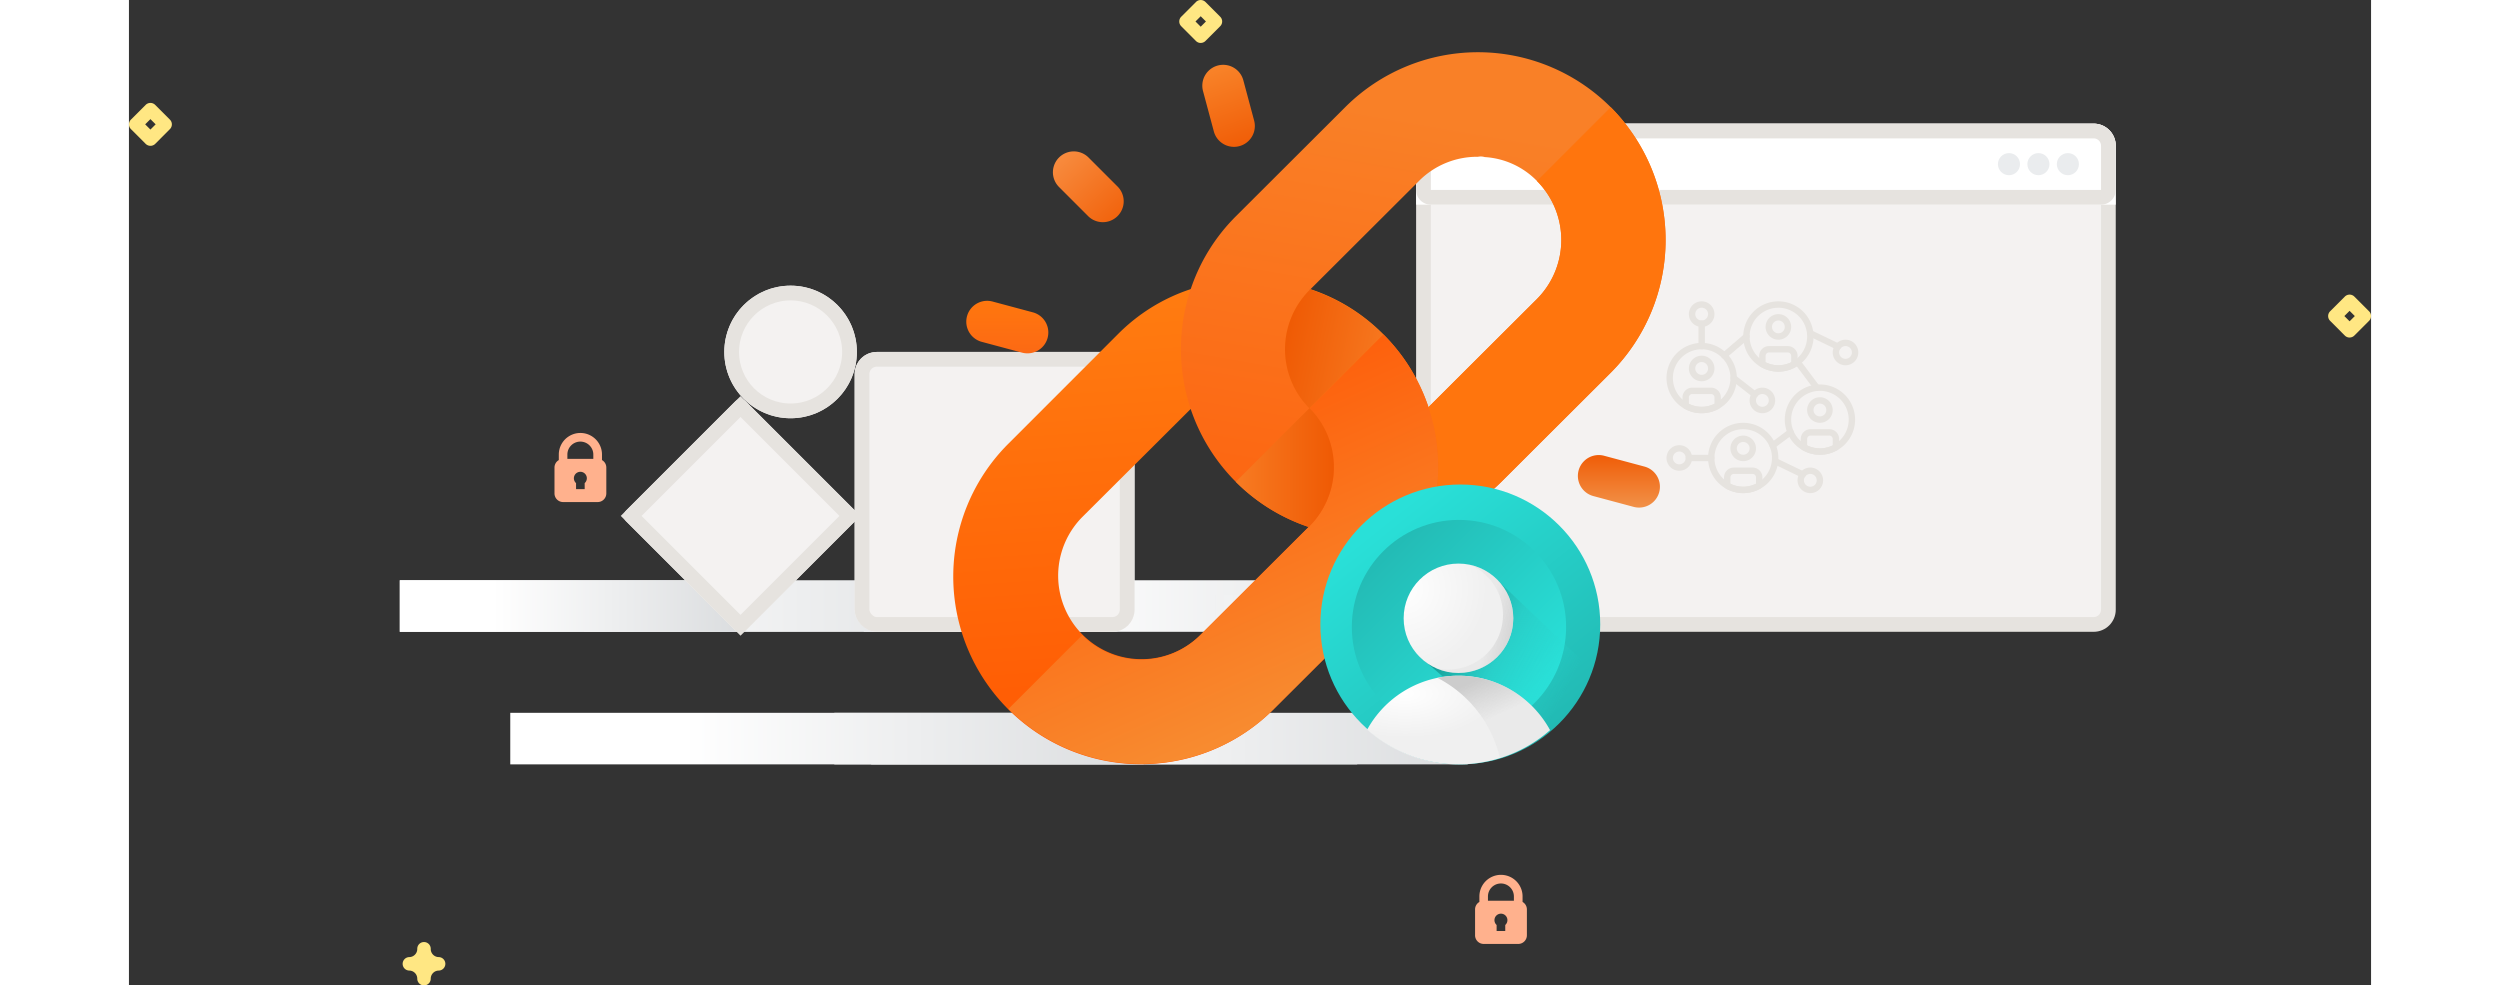 <?xml version="1.0" encoding="utf-8"?>

<!--
 * Copyright (c) 2019, WSO2 Inc. (http://www.wso2.org) All Rights Reserved.
 *
 * WSO2 Inc. licenses this file to you under the Apache License,
 * Version 2.0 (the "License"); you may not use this file except
 * in compliance with the License.
 * You may obtain a copy of the License at
 *
 *     http://www.apache.org/licenses/LICENSE-2.0
 *
 * Unless required by applicable law or agreed to in writing,
 * software distributed under the License is distributed on an
 * "AS IS" BASIS, WITHOUT WARRANTIES OR CONDITIONS OF ANY
 * KIND, either express or implied. See the License for the
 * specific language governing permissions and limitations
 * under the License.
-->

<svg id="associated-" xmlns="http://www.w3.org/2000/svg" xmlns:xlink="http://www.w3.org/1999/xlink" width="304.445"
     height="120"
     viewBox="0 0 304.445 133.802">
    <rect x="0" y="0" width="304.445" height="133.802" fill="#333333" stroke="none"/>
    <defs>
        <linearGradient id="linear-gradient" x1="0.274" y1="0.5" x2="1" y2="0.5" gradientUnits="objectBoundingBox">
            <stop offset="0" stop-color="#fff"/>
            <stop offset="1" stop-color="#dbdddf"/>
        </linearGradient>
        <linearGradient id="linear-gradient-4" x1="0.274" y1="0.5" x2="1" y2="0.5" gradientUnits="objectBoundingBox">
            <stop offset="0" stop-color="#fff" stop-opacity="0"/>
            <stop offset="1" stop-color="#dbdddf"/>
        </linearGradient>
        <linearGradient id="linear-gradient-9" x1="0.446" y1="-0.191" x2="0.55" y2="1.09"
                        gradientUnits="objectBoundingBox">
            <stop offset="0" stop-color="#ff8313"/>
            <stop offset="1" stop-color="#ff5401"/>
        </linearGradient>
        <linearGradient id="linear-gradient-10" x1="1.224" y1="0.638" x2="0.779" y2="-0.237"
                        gradientUnits="objectBoundingBox">
            <stop offset="0" stop-color="#f79034"/>
            <stop offset="1" stop-color="#ff5402"/>
        </linearGradient>
        <linearGradient id="linear-gradient-11" x1="-0.136" y1="-0.239" x2="1" y2="1" gradientUnits="objectBoundingBox">
            <stop offset="0" stop-color="#f9984e"/>
            <stop offset="1" stop-color="#f16009"/>
        </linearGradient>
        <linearGradient id="linear-gradient-12" x1="0.5" x2="0.5" y2="1" gradientUnits="objectBoundingBox">
            <stop offset="0" stop-color="#ff770e"/>
            <stop offset="1" stop-color="#fc6914"/>
        </linearGradient>
        <linearGradient id="linear-gradient-13" x1="0.5" x2="0.726" y2="1" gradientUnits="objectBoundingBox">
            <stop offset="0" stop-color="#f88228"/>
            <stop offset="1" stop-color="#f05d07"/>
        </linearGradient>
        <linearGradient id="linear-gradient-14" x1="0.621" y1="0.159" x2="0.456" y2="1.09"
                        gradientUnits="objectBoundingBox">
            <stop offset="0" stop-color="#f98027"/>
            <stop offset="1" stop-color="#fd630f"/>
        </linearGradient>
        <linearGradient id="linear-gradient-15" x1="-0.22" y1="0.5" x2="1.12" y2="0.5"
                        gradientUnits="objectBoundingBox">
            <stop offset="0" stop-color="#f98229"/>
            <stop offset="1" stop-color="#ee5600"/>
        </linearGradient>
        <linearGradient id="linear-gradient-16" x1="1.333" y1="0.693" x2="-0.13" y2="0.324"
                        xlink:href="#linear-gradient-15"/>
        <linearGradient id="linear-gradient-17" x1="3.002" y1="1.1" x2="-0.373" y2="-1.202"
                        gradientUnits="objectBoundingBox">
            <stop offset="0" stop-color="#ff740d"/>
            <stop offset="1" stop-color="#ff750d"/>
        </linearGradient>
        <linearGradient id="linear-gradient-18" x1="0.5" y1="1" x2="0" gradientUnits="objectBoundingBox">
            <stop offset="0" stop-color="#29cfc8"/>
            <stop offset="1" stop-color="#0882c2"/>
        </linearGradient>
        <linearGradient id="linear-gradient-19" x1="0.5" y1="1" x2="0.5" gradientUnits="objectBoundingBox">
            <stop offset="0" stop-color="#f19148"/>
            <stop offset="1" stop-color="#f05d07"/>
        </linearGradient>
        <linearGradient id="linear-gradient-20" x1="0.5" y1="1" x2="0.5" gradientUnits="objectBoundingBox">
            <stop offset="0" stop-color="#16a1eb"/>
            <stop offset="1" stop-color="#067dbd"/>
        </linearGradient>
        <linearGradient id="linear-gradient-21" x1="0.757" y1="0.959" x2="0.149" y2="0.196"
                        gradientUnits="objectBoundingBox">
            <stop offset="0" stop-color="#22b9b3"/>
            <stop offset="1" stop-color="#29e0d8"/>
        </linearGradient>
        <linearGradient id="linear-gradient-22" x1="0.821" y1="0.821" x2="0.126" y2="0.126"
                        gradientUnits="objectBoundingBox">
            <stop offset="0" stop-color="#29e0d8"/>
            <stop offset="1" stop-color="#23bab4"/>
        </linearGradient>
        <linearGradient id="linear-gradient-23" x1="0.084" y1="0.36" x2="0.818" y2="0.733"
                        gradientUnits="objectBoundingBox">
            <stop offset="0" stop-color="#0f8d87"/>
            <stop offset="0.472" stop-color="#2ac8c2" stop-opacity="0.49"/>
            <stop offset="1" stop-color="#29e0d8" stop-opacity="0"/>
        </linearGradient>
        <radialGradient id="radial-gradient" cx="0.208" cy="0.202" r="0.5" gradientUnits="objectBoundingBox">
            <stop offset="0" stop-color="#fff"/>
            <stop offset="1" stop-color="#f0f0f0"/>
        </radialGradient>
        <radialGradient id="radial-gradient-2" cx="0" cy="0.233" r="0.764"
                        gradientTransform="translate(0.106 0.025) rotate(27.054)" xlink:href="#radial-gradient"/>
        <linearGradient id="linear-gradient-24" x1="0.433" x2="0.678" y2="0.398" gradientUnits="objectBoundingBox">
            <stop offset="0" stop-color="#ccc"/>
            <stop offset="1" stop-color="#ccc" stop-opacity="0.169"/>
        </linearGradient>
        <linearGradient id="linear-gradient-25" x1="0.719" y1="0.4" x2="1.177" y2="0.537"
                        gradientUnits="objectBoundingBox">
            <stop offset="0" stop-color="#ccc" stop-opacity="0.188"/>
            <stop offset="1" stop-color="#ccc"/>
        </linearGradient>
    </defs>
    <g id="associated-accounts" transform="translate(-141.222 -98.21)">
        <g id="lock-idle-accounts-illustration">
            <rect id="Rectangle_500" data-name="Rectangle 500" width="86" height="7" transform="translate(241 177)"
                  fill="url(#linear-gradient)"/>
            <path id="Path_95"
                  d="M424.493,166.965a.914.914,0,0,1-.914-.914,1.1,1.1,0,0,0-1.1-1.1.915.915,0,0,1,0-1.829,1.1,1.1,0,0,0,1.1-1.1.915.915,0,1,1,1.829,0,1.1,1.1,0,0,0,1.1,1.1.915.915,0,0,1,0,1.829,1.1,1.1,0,0,0-1.1,1.1.914.914,0,0,1-.914.914Z"
                  transform="translate(-243.207 65.047)" fill="#ffe783"/>
            <path id="Path_96"
                  d="M68.794,419.851a.915.915,0,0,1-.645-.267l-2-2a.914.914,0,0,1,0-1.291l2-2a.914.914,0,0,1,1.291,0l2,2a.914.914,0,0,1,0,1.291l-2,2.008A.915.915,0,0,1,68.794,419.851Zm-.711-2.917.711.711.711-.711-.711-.708Z"
                  transform="translate(75.344 -301.841)" fill="#ffe783"/>
            <rect id="Rectangle_455" data-name="Rectangle 455" width="66" height="5" transform="translate(203 179)"
                  opacity="0.6" fill="url(#linear-gradient)"/>
            <path id="Path_98"
                  d="M141.064,46.254a.914.914,0,0,1-.645-.267l-2-2.005a.914.914,0,0,1,0-1.291l2-2a.914.914,0,0,1,1.291,0l2,2a.914.914,0,0,1,0,1.291l-2,2a.909.909,0,0,1-.645.267Zm-.711-2.917.711.711.711-.711-.711-.711Z"
                  transform="translate(301.688 97.79)" fill="#ffe783"/>
            <path id="Path_98-2" data-name="Path_98"
                  d="M141.064,46.254a.914.914,0,0,1-.645-.267l-2-2.005a.914.914,0,0,1,0-1.291l2-2a.914.914,0,0,1,1.291,0l2,2a.914.914,0,0,1,0,1.291l-2,2a.909.909,0,0,1-.645.267Zm-.711-2.917.711.711.711-.711-.711-.711Z"
                  transform="translate(145.688 57.79)" fill="#ffe783"/>
            <path id="padlock"
                  d="M70.9,3.681V2.932a2.932,2.932,0,1,0-5.864,0v.749a1.169,1.169,0,0,0-.586,1.01V8.209a1.174,1.174,0,0,0,1.173,1.173h4.691a1.174,1.174,0,0,0,1.173-1.173V4.691a1.169,1.169,0,0,0-.586-1.01ZM67.963,1.173a1.761,1.761,0,0,1,1.759,1.759v.586H66.2V2.932a1.761,1.761,0,0,1,1.759-1.759Zm.586,5.635v.815H67.377V6.808a.88.88,0,1,1,1.173,0Z"
                  transform="translate(259.555 217)" fill="#ffb18d"/>
            <path id="padlock-2" data-name="padlock"
                  d="M70.9,3.681V2.932a2.932,2.932,0,1,0-5.864,0v.749a1.169,1.169,0,0,0-.586,1.01V8.209a1.174,1.174,0,0,0,1.173,1.173h4.691a1.174,1.174,0,0,0,1.173-1.173V4.691a1.169,1.169,0,0,0-.586-1.01ZM67.963,1.173a1.761,1.761,0,0,1,1.759,1.759v.586H66.2V2.932a1.761,1.761,0,0,1,1.759-1.759Zm.586,5.635v.815H67.377V6.808a.88.88,0,1,1,1.173,0Z"
                  transform="translate(134.555 157)" fill="#ffb18d"/>
            <rect id="Rectangle_446" data-name="Rectangle 446" width="66" height="5" transform="translate(242 197)"
                  fill="url(#linear-gradient)"/>
            <g id="Group_1135" data-name="Group 1135" transform="translate(36 -7)">
                <rect id="Rectangle_448" data-name="Rectangle 448" width="66" height="5" transform="translate(234 186)"
                      fill="url(#linear-gradient-4)"/>
                <g id="Path_2110" data-name="Path 2110" transform="translate(280 122)" fill="#f4f2f1">
                    <path d="M 92 68 L 3 68 C 1.897 68 1 67.103 1 66 L 1 3 C 1 1.897 1.897 1 3 1 L 92 1 C 93.103 1 94 1.897 94 3 L 94 66 C 94 67.103 93.103 68 92 68 Z"
                          stroke="none"/>
                    <path d="M 3 2 C 2.449 2 2 2.449 2 3 L 2 66 C 2 66.551 2.449 67 3 67 L 92 67 C 92.551 67 93 66.551 93 66 L 93 3 C 93 2.449 92.551 2 92 2 L 3 2 M 3 0 L 92 0 C 93.657 0 95 1.343 95 3 L 95 66 C 95 67.657 93.657 69 92 69 L 3 69 C 1.343 69 0 67.657 0 66 L 0 3 C 0 1.343 1.343 0 3 0 Z"
                          stroke="none" fill="#e6e3df"/>
                </g>
                <g id="Rectangle_376" data-name="Rectangle 376" transform="translate(280 122)" fill="#fff"
                   stroke="#e6e3df" stroke-width="2">
                    <path d="M3,0H92a3,3,0,0,1,3,3v8a0,0,0,0,1,0,0H0a0,0,0,0,1,0,0V3A3,3,0,0,1,3,0Z" stroke="none"/>
                    <path d="M3,1H92a2,2,0,0,1,2,2V9a1,1,0,0,1-1,1H2A1,1,0,0,1,1,9V3A2,2,0,0,1,3,1Z" fill="none"/>
                </g>
                <circle id="Ellipse_110" data-name="Ellipse 110" cx="1.5" cy="1.5" r="1.5"
                        transform="translate(367 126)" fill="#eaecee"/>
                <circle id="Ellipse_111" data-name="Ellipse 111" cx="1.5" cy="1.5" r="1.5"
                        transform="translate(363 126)" fill="#eaecee"/>
                <circle id="Ellipse_112" data-name="Ellipse 112" cx="1.5" cy="1.5" r="1.5"
                        transform="translate(359 126)" fill="#eaecee"/>
                <g id="network_1_" data-name="network (1)" transform="translate(314 146.128)">
                    <g id="Group_1193" data-name="Group 1193" transform="translate(22.57 5.208)">
                        <g id="Group_1192" data-name="Group 1192">
                            <path id="Path_2208" data-name="Path 2208"
                                  d="M445.47,102.4a1.736,1.736,0,1,0,1.736,1.736A1.738,1.738,0,0,0,445.47,102.4Zm0,2.6a.868.868,0,1,1,.868-.868A.869.869,0,0,1,445.47,105Z"
                                  transform="translate(-443.734 -102.4)" fill="#e6e3df"/>
                        </g>
                    </g>
                    <g id="Group_1195" data-name="Group 1195" transform="translate(0 19.531)">
                        <g id="Group_1194" data-name="Group 1194">
                            <path id="Path_2209" data-name="Path 2209"
                                  d="M1.736,384a1.736,1.736,0,1,0,1.736,1.736A1.738,1.738,0,0,0,1.736,384Zm0,2.6a.868.868,0,1,1,.868-.868A.869.869,0,0,1,1.736,386.6Z"
                                  transform="translate(0 -384)" fill="#e6e3df"/>
                        </g>
                    </g>
                    <g id="Group_1197" data-name="Group 1197" transform="translate(19.097 3.906)">
                        <g id="Group_1196" data-name="Group 1196">
                            <path id="Path_2210" data-name="Path 2210"
                                  d="M379.83,78.643l-3.744-1.808a.434.434,0,0,0-.377.782l3.744,1.808a.434.434,0,0,0,.377-.782Z"
                                  transform="translate(-375.463 -76.792)" fill="#e6e3df"/>
                        </g>
                    </g>
                    <g id="Group_1199" data-name="Group 1199" transform="translate(17.795 22.57)">
                        <g id="Group_1198" data-name="Group 1198">
                            <path id="Path_2211" data-name="Path 2211"
                                  d="M351.6,443.733a1.736,1.736,0,1,0,1.736,1.736A1.738,1.738,0,0,0,351.6,443.733Zm0,2.6a.868.868,0,1,1,.868-.868A.869.869,0,0,1,351.6,446.337Z"
                                  transform="translate(-349.867 -443.733)" fill="#e6e3df"/>
                        </g>
                    </g>
                    <g id="Group_1201" data-name="Group 1201" transform="translate(14.323 21.267)">
                        <g id="Group_1200" data-name="Group 1200">
                            <path id="Path_2212" data-name="Path 2212"
                                  d="M285.963,419.976l-3.744-1.808a.434.434,0,1,0-.377.782l3.744,1.808a.434.434,0,0,0,.377-.782Z"
                                  transform="translate(-281.596 -418.124)" fill="#e6e3df"/>
                        </g>
                    </g>
                    <g id="Group_1203" data-name="Group 1203" transform="translate(11.285 11.719)">
                        <g id="Group_1202" data-name="Group 1202">
                            <path id="Path_2213" data-name="Path 2213"
                                  d="M223.6,230.4a1.736,1.736,0,1,0,1.736,1.736A1.738,1.738,0,0,0,223.6,230.4Zm0,2.6a.868.868,0,1,1,.868-.868A.869.869,0,0,1,223.6,233Z"
                                  transform="translate(-221.867 -230.4)" fill="#e6e3df"/>
                        </g>
                    </g>
                    <g id="Group_1205" data-name="Group 1205" transform="translate(8.681 9.983)">
                        <g id="Group_1204" data-name="Group 1204">
                            <path id="Path_2214" data-name="Path 2214"
                                  d="M174.242,198.6l-2.876-2.242a.434.434,0,0,0-.534.685l2.876,2.242a.434.434,0,1,0,.534-.685Z"
                                  transform="translate(-170.664 -196.272)" fill="#e6e3df"/>
                        </g>
                    </g>
                    <g id="Group_1207" data-name="Group 1207" transform="translate(16.059 11.285)">
                        <g id="Group_1206" data-name="Group 1206">
                            <path id="Path_2215" data-name="Path 2215"
                                  d="M320.507,221.867a4.774,4.774,0,1,0,4.774,4.774A4.78,4.78,0,0,0,320.507,221.867Zm0,8.681a3.906,3.906,0,1,1,3.906-3.906A3.91,3.91,0,0,1,320.507,230.548Z"
                                  transform="translate(-315.733 -221.867)" fill="#e6e3df"/>
                        </g>
                    </g>
                    <g id="Group_1209" data-name="Group 1209" transform="translate(19.097 13.021)">
                        <g id="Group_1208" data-name="Group 1208">
                            <path id="Path_2216" data-name="Path 2216"
                                  d="M377.2,256a1.736,1.736,0,1,0,1.736,1.736A1.738,1.738,0,0,0,377.2,256Zm0,2.6a.868.868,0,1,1,.868-.868A.869.869,0,0,1,377.2,258.6Z"
                                  transform="translate(-375.467 -256)" fill="#e6e3df"/>
                        </g>
                    </g>
                    <g id="Group_1211" data-name="Group 1211" transform="translate(18.229 17.361)">
                        <g id="Group_1210" data-name="Group 1210">
                            <path id="Path_2217" data-name="Path 2217"
                                  d="M362.263,341.333h-2.518a1.329,1.329,0,0,0-1.345,1.309v1.144a.434.434,0,0,0,.217.376,4.75,4.75,0,0,0,4.775,0,.434.434,0,0,0,.217-.375v-1.144A1.329,1.329,0,0,0,362.263,341.333Zm.477,2.194a3.935,3.935,0,0,1-3.472,0v-.885a.461.461,0,0,1,.477-.441h2.518a.461.461,0,0,1,.477.441v.885Z"
                                  transform="translate(-358.4 -341.333)" fill="#e6e3df"/>
                        </g>
                    </g>
                    <g id="Group_1213" data-name="Group 1213" transform="translate(5.642 16.493)">
                        <g id="Group_1212" data-name="Group 1212">
                            <path id="Path_2218" data-name="Path 2218"
                                  d="M115.707,324.267a4.774,4.774,0,1,0,4.774,4.774A4.78,4.78,0,0,0,115.707,324.267Zm0,8.681a3.906,3.906,0,1,1,3.906-3.906A3.911,3.911,0,0,1,115.707,332.948Z"
                                  transform="translate(-110.933 -324.267)" fill="#e6e3df"/>
                        </g>
                    </g>
                    <g id="Group_1215" data-name="Group 1215" transform="translate(8.681 18.229)">
                        <g id="Group_1214" data-name="Group 1214">
                            <path id="Path_2219" data-name="Path 2219"
                                  d="M172.4,358.4a1.736,1.736,0,1,0,1.736,1.736A1.738,1.738,0,0,0,172.4,358.4Zm0,2.6a.868.868,0,1,1,.868-.868A.869.869,0,0,1,172.4,361Z"
                                  transform="translate(-170.667 -358.4)" fill="#e6e3df"/>
                        </g>
                    </g>
                    <g id="Group_1217" data-name="Group 1217" transform="translate(7.813 22.57)">
                        <g id="Group_1216" data-name="Group 1216">
                            <path id="Path_2220" data-name="Path 2220"
                                  d="M157.463,443.733h-2.518a1.329,1.329,0,0,0-1.345,1.309v1.144a.434.434,0,0,0,.217.376,4.75,4.75,0,0,0,4.775,0,.434.434,0,0,0,.217-.375v-1.144A1.329,1.329,0,0,0,157.463,443.733Zm.477,2.194a3.936,3.936,0,0,1-3.472,0v-.885a.461.461,0,0,1,.477-.441h2.518a.461.461,0,0,1,.477.441v.885Z"
                                  transform="translate(-153.6 -443.733)" fill="#e6e3df"/>
                        </g>
                    </g>
                    <g id="Group_1219" data-name="Group 1219" transform="translate(0 5.642)">
                        <g id="Group_1218" data-name="Group 1218">
                            <path id="Path_2221" data-name="Path 2221"
                                  d="M4.774,110.933a4.774,4.774,0,1,0,4.774,4.774A4.78,4.78,0,0,0,4.774,110.933Zm0,8.681a3.906,3.906,0,1,1,3.906-3.906A3.911,3.911,0,0,1,4.774,119.614Z"
                                  transform="translate(0 -110.933)" fill="#e6e3df"/>
                        </g>
                    </g>
                    <g id="Group_1221" data-name="Group 1221" transform="translate(3.038 7.379)">
                        <g id="Group_1220" data-name="Group 1220">
                            <path id="Path_2222" data-name="Path 2222"
                                  d="M61.47,145.067a1.736,1.736,0,1,0,1.736,1.736A1.738,1.738,0,0,0,61.47,145.067Zm0,2.6a.868.868,0,1,1,.868-.868A.869.869,0,0,1,61.47,147.671Z"
                                  transform="translate(-59.734 -145.067)" fill="#e6e3df"/>
                        </g>
                    </g>
                    <g id="Group_1223" data-name="Group 1223" transform="translate(2.17 11.719)">
                        <g id="Group_1222" data-name="Group 1222">
                            <path id="Path_2223" data-name="Path 2223"
                                  d="M46.53,230.4H44.012a1.329,1.329,0,0,0-1.345,1.309v1.144a.434.434,0,0,0,.217.376,4.75,4.75,0,0,0,4.775,0,.434.434,0,0,0,.217-.375v-1.144A1.329,1.329,0,0,0,46.53,230.4Zm.477,2.194a3.936,3.936,0,0,1-3.472,0v-.885a.461.461,0,0,1,.477-.441H46.53a.461.461,0,0,1,.477.441v.885Z"
                                  transform="translate(-42.667 -230.4)" fill="#e6e3df"/>
                        </g>
                    </g>
                    <g id="Group_1225" data-name="Group 1225" transform="translate(10.417)">
                        <g id="Group_1224" data-name="Group 1224">
                            <path id="Path_2224" data-name="Path 2224"
                                  d="M209.574,0a4.774,4.774,0,1,0,4.774,4.774A4.78,4.78,0,0,0,209.574,0Zm0,8.681a3.906,3.906,0,1,1,3.906-3.906A3.91,3.91,0,0,1,209.574,8.681Z"
                                  transform="translate(-204.8)" fill="#e6e3df"/>
                        </g>
                    </g>
                    <g id="Group_1227" data-name="Group 1227" transform="translate(13.455 1.736)">
                        <g id="Group_1226" data-name="Group 1226">
                            <path id="Path_2225" data-name="Path 2225"
                                  d="M266.27,34.133a1.736,1.736,0,1,0,1.736,1.736A1.738,1.738,0,0,0,266.27,34.133Zm0,2.6a.868.868,0,1,1,.868-.868A.869.869,0,0,1,266.27,36.737Z"
                                  transform="translate(-264.534 -34.133)" fill="#e6e3df"/>
                        </g>
                    </g>
                    <g id="Group_1229" data-name="Group 1229" transform="translate(12.587 6.076)">
                        <g id="Group_1228" data-name="Group 1228">
                            <path id="Path_2226" data-name="Path 2226"
                                  d="M251.33,119.467h-2.518a1.329,1.329,0,0,0-1.345,1.309v1.144a.434.434,0,0,0,.217.376,4.75,4.75,0,0,0,4.775,0,.434.434,0,0,0,.217-.375v-1.144A1.329,1.329,0,0,0,251.33,119.467Zm.477,2.194a3.936,3.936,0,0,1-3.472,0v-.885a.461.461,0,0,1,.477-.441h2.518a.461.461,0,0,1,.477.441v.885Z"
                                  transform="translate(-247.467 -119.467)" fill="#e6e3df"/>
                        </g>
                    </g>
                    <g id="Group_1231" data-name="Group 1231" transform="translate(7.409 4.34)">
                        <g id="Group_1230" data-name="Group 1230">
                            <path id="Path_2227" data-name="Path 2227"
                                  d="M149.443,85.485a.435.435,0,0,0-.612-.047l-3.008,2.574a.434.434,0,1,0,.564.659L149.4,86.1A.434.434,0,0,0,149.443,85.485Z"
                                  transform="translate(-145.671 -85.333)" fill="#e6e3df"/>
                        </g>
                    </g>
                    <g id="Group_1233" data-name="Group 1233" transform="translate(17.361 7.813)">
                        <g id="Group_1232" data-name="Group 1232">
                            <path id="Path_2228" data-name="Path 2228"
                                  d="M344.719,157.256l-2.6-3.472a.434.434,0,0,0-.694.52l2.6,3.472a.434.434,0,0,0,.694-.52Z"
                                  transform="translate(-341.333 -153.61)" fill="#e6e3df"/>
                        </g>
                    </g>
                    <g id="Group_1235" data-name="Group 1235" transform="translate(13.979 17.321)">
                        <g id="Group_1234" data-name="Group 1234">
                            <path id="Path_2229" data-name="Path 2229"
                                  d="M278.039,340.714a.434.434,0,0,0-.608-.087l-2.425,1.818a.434.434,0,0,0,.521.694l2.424-1.818A.433.433,0,0,0,278.039,340.714Z"
                                  transform="translate(-274.833 -340.54)" fill="#e6e3df"/>
                        </g>
                    </g>
                    <g id="Group_1237" data-name="Group 1237" transform="translate(2.604 20.834)">
                        <g id="Group_1236" data-name="Group 1236">
                            <path id="Path_2230" data-name="Path 2230"
                                  d="M54.672,409.6H51.634a.434.434,0,0,0,0,.868h3.038a.434.434,0,0,0,0-.868Z"
                                  transform="translate(-51.2 -409.6)" fill="#e6e3df"/>
                        </g>
                    </g>
                    <g id="Group_1239" data-name="Group 1239" transform="translate(3.038)">
                        <g id="Group_1238" data-name="Group 1238">
                            <path id="Path_2231" data-name="Path 2231"
                                  d="M61.469,0a1.736,1.736,0,1,0,1.736,1.736A1.738,1.738,0,0,0,61.469,0Zm0,2.6a.868.868,0,1,1,.868-.868A.869.869,0,0,1,61.469,2.6Z"
                                  transform="translate(-59.733)" fill="#e6e3df"/>
                        </g>
                    </g>
                    <g id="Group_1241" data-name="Group 1241" transform="translate(4.34 2.604)">
                        <g id="Group_1240" data-name="Group 1240">
                            <path id="Path_2232" data-name="Path 2232"
                                  d="M85.768,51.2a.434.434,0,0,0-.434.434v3.038a.434.434,0,0,0,.868,0V51.634A.434.434,0,0,0,85.768,51.2Z"
                                  transform="translate(-85.334 -51.2)" fill="#e6e3df"/>
                        </g>
                    </g>
                </g>
            </g>
            <rect id="Rectangle_450" data-name="Rectangle 450" width="86" height="7" transform="translate(237 195)"
                  fill="url(#linear-gradient)"/>
            <rect id="Rectangle_484" data-name="Rectangle 484" width="86" height="7" transform="translate(193 195)"
                  fill="url(#linear-gradient)"/>
            <rect id="Rectangle_498" data-name="Rectangle 498" width="86" height="7" transform="translate(178 177)"
                  fill="url(#linear-gradient)"/>
            <rect id="Rectangle_499" data-name="Rectangle 499" width="46" height="7" transform="translate(178 177)"
                  fill="url(#linear-gradient)"/>
            <g id="Group_1275" data-name="Group 1275" transform="translate(208 137)">
                <g id="Rectangle_496" data-name="Rectangle 496" transform="translate(31.763 9)" fill="#f4f2f1"
                   stroke="#e6e3df" stroke-width="2">
                    <rect width="38" height="38" rx="3" stroke="none"/>
                    <rect x="1" y="1" width="36" height="36" rx="2" fill="none"/>
                </g>
                <g id="Rectangle_497" data-name="Rectangle 497" transform="translate(16.264 47.527) rotate(-135)"
                   fill="#f4f2f1" stroke="#e6e3df" stroke-width="2">
                    <rect width="23" height="23" rx="1" stroke="none"/>
                    <rect x="1" y="1" width="21" height="21" fill="none"/>
                </g>
                <g id="Ellipse_222" data-name="Ellipse 222" transform="translate(14.063 0)" fill="#f4f2f1"
                   stroke="#e6e3df" stroke-width="2">
                    <ellipse cx="9" cy="9" rx="9" ry="9" stroke="none"/>
                    <ellipse cx="9" cy="9" rx="8" ry="8" fill="none"/>
                </g>
            </g>
        </g>
        <g id="link" transform="translate(253.194 105.184)">
            <path id="Path_2189" data-name="Path 2189"
                  d="M64.485,201.413l9.174-13.9-9.174-2.364a25.282,25.282,0,0,0-6.129-9.895,24.893,24.893,0,0,0-9.895-6.129l-.12.12L37.164,168.8l-4.968.32a24.894,24.894,0,0,0-9.895,6.129L7.45,190.1A25.481,25.481,0,1,0,43.5,226.121l14.851-14.813A25.277,25.277,0,0,0,64.485,201.413Zm-31,14.693a11.331,11.331,0,0,1-16.024-16.024L32.2,185.389l8.052,7.972,8.092,7.932Z"
                  transform="translate(0 -136.834)" fill="url(#linear-gradient-9)"/>
            <path id="Path_2190" data-name="Path 2190"
                  d="M90.364,239.013,75.513,253.826a25.494,25.494,0,0,1-36.054,0l10.015-10.015a11.327,11.327,0,0,0,16.024,0L80.349,229l-8.092-7.932,18.107-18.107a25.281,25.281,0,0,1,6.129,9.895l9.174,2.364-9.174,13.9A25.278,25.278,0,0,1,90.364,239.013Z"
                  transform="translate(-32.009 -164.539)" fill="url(#linear-gradient-10)"/>
            <g id="Group_1253" data-name="Group 1253">
                <path id="Path_2192" data-name="Path 2192"
                      d="M76.113,80.117l-4.006-4.006a2.833,2.833,0,0,1,4.006-4.006l4.006,4.006a2.833,2.833,0,0,1-4.006,4.006Z"
                      transform="translate(-57.818 -57.722)" fill="url(#linear-gradient-11)"/>
                <path id="Path_2194" data-name="Path 2194"
                      d="M9.253,180.967a2.832,2.832,0,0,1,3.47-2l5.473,1.467a2.833,2.833,0,0,1-1.467,5.473l-5.473-1.467A2.834,2.834,0,0,1,9.253,180.967Z"
                      transform="translate(-7.429 -144.997)" fill="url(#linear-gradient-12)"/>
                <path id="Path_2196" data-name="Path 2196"
                      d="M180.434,18.2l-1.467-5.473a2.833,2.833,0,1,1,5.473-1.467l1.467,5.473a2.833,2.833,0,1,1-5.473,1.467Z"
                      transform="translate(-145.095 -7.333)" fill="url(#linear-gradient-13)"/>
            </g>
            <path id="Path_2197" data-name="Path 2197"
                  d="M221.859,7.582a25.5,25.5,0,0,0-36.054,0L170.954,22.4a25.281,25.281,0,0,0-6.129,9.895,25.673,25.673,0,0,0,0,16.265,25.438,25.438,0,0,0,16.024,16.024l.12-.12a11.364,11.364,0,0,0,0-16.024,11.364,11.364,0,0,1,0-16.024L195.82,17.6a11.138,11.138,0,0,1,8.012-3.285,1.834,1.834,0,0,1,.921.04,10.817,10.817,0,0,1,7.09,3.245,11.364,11.364,0,0,1,0,16.024l-14.73,14.693a25.673,25.673,0,0,1,0,16.265,25.826,25.826,0,0,0,9.895-6.129l14.851-14.813A25.533,25.533,0,0,0,221.859,7.582Z"
                  transform="translate(-132.628 0)" fill="url(#linear-gradient-14)"/>
            <g id="Group_1183" data-name="Group 1183" transform="translate(38.325 7.583)">
                <path id="Path_2198" data-name="Path 2198"
                      d="M212.978,272.019l-.12.12a25.242,25.242,0,0,1-9.9-6.129l10.015-10.015A11.364,11.364,0,0,1,212.978,272.019Z"
                      transform="translate(-202.963 -215.143)" fill="url(#linear-gradient-15)"/>
                <path id="Path_2241" data-name="Path 2241"
                      d="M206.268,256.115l.12-.12a25.242,25.242,0,0,1,9.9,6.129L206.268,272.14A11.364,11.364,0,0,1,206.268,256.115Z"
                      transform="translate(-196.283 -231.261)" fill="url(#linear-gradient-16)"/>
                <path id="Path_2199" data-name="Path 2199"
                      d="M366.24,75.71,351.389,90.524a25.825,25.825,0,0,1-9.895,6.129,25.674,25.674,0,0,0,0-16.265L356.224,65.7a11.364,11.364,0,0,0,0-16.024L366.24,39.656A25.532,25.532,0,0,1,366.24,75.71Z"
                      transform="translate(-315.335 -39.656)" fill="url(#linear-gradient-17)"/>
            </g>
            <g id="Group_1254" data-name="Group 1254" transform="translate(56.727 54.822)">
                <path id="Path_2192-2" data-name="Path 2192"
                      d="M76.113,72.105l4.006,4.006a2.833,2.833,0,0,1-4.006,4.006l-4.006-4.006a2.833,2.833,0,0,1,4.006-4.006Z"
                      transform="translate(-53.497 -53.499)" fill="url(#linear-gradient-18)"/>
                <path id="Path_2194-2" data-name="Path 2194"
                      d="M20.2,183.9a2.832,2.832,0,0,1-3.47,2l-5.473-1.467a2.833,2.833,0,1,1,1.467-5.473l5.473,1.467A2.834,2.834,0,0,1,20.2,183.9Z"
                      transform="translate(18.887 -178.87)" fill="url(#linear-gradient-19)"/>
                <path id="Path_2196-2" data-name="Path 2196"
                      d="M184.44,11.256l1.467,5.473a2.833,2.833,0,1,1-5.473,1.467l-1.467-5.473a2.833,2.833,0,0,1,5.473-1.467Z"
                      transform="translate(-178.87 18.884)" fill="url(#linear-gradient-20)"/>
            </g>
        </g>
        <g id="Group_1252" data-name="Group 1252" transform="translate(-1281 -1532.646)">
            <circle id="Ellipse_177" data-name="Ellipse 177" cx="19" cy="19" r="19" transform="translate(1584 1696.645)"
                    fill="url(#linear-gradient-21)"/>
            <circle id="Ellipse_181" data-name="Ellipse 181" cx="14.547" cy="14.547" r="14.547"
                    transform="translate(1588.272 1701.45)" fill="url(#linear-gradient-22)"/>
            <path id="Intersection_8" data-name="Intersection 8"
                  d="M0,10.411,10.524,0C16.9,6.126,21.2,10.136,23.3,12.069a18.859,18.859,0,0,1-8.95,10.787Z"
                  transform="translate(1597.411 1709.522)" fill="url(#linear-gradient-23)"/>
            <path id="Intersection_5" data-name="Intersection 5"
                  d="M0,7.323q.238-.432.507-.849a14.154,14.154,0,0,1,23.81.045q.273.426.514.868a18.734,18.734,0,0,1-12.379,4.65A18.733,18.733,0,0,1,0,7.323Z"
                  transform="translate(1590.352 1722.609)" fill="url(#radial-gradient)"/>
            <ellipse id="Ellipse_180" data-name="Ellipse 180" cx="7.442" cy="7.428" rx="7.442" ry="7.428"
                     transform="translate(1595.308 1707.381)" fill="url(#radial-gradient-2)"/>
            <path id="Subtraction_21" data-name="Subtraction 21"
                  d="M8.493,11.191h0A16.528,16.528,0,0,0,0,.287,14.251,14.251,0,0,1,7.608.819a14.084,14.084,0,0,1,4.068,2.267,14.165,14.165,0,0,1,3.094,3.432c.181.282.354.574.514.868a18.664,18.664,0,0,1-6.789,3.8Z"
                  transform="translate(1599.899 1722.609)" fill="url(#linear-gradient-24)"/>
            <path id="Subtraction_22" data-name="Subtraction 22"
                  d="M3.042,14.673A7.4,7.4,0,0,1,0,14.026,7.449,7.449,0,0,0,9.09,6.78,7.442,7.442,0,0,0,4.693,0,7.428,7.428,0,0,1,3.042,14.673Z"
                  transform="translate(1599.708 1707.565)" fill="url(#linear-gradient-25)"/>
        </g>
    </g>
</svg>

